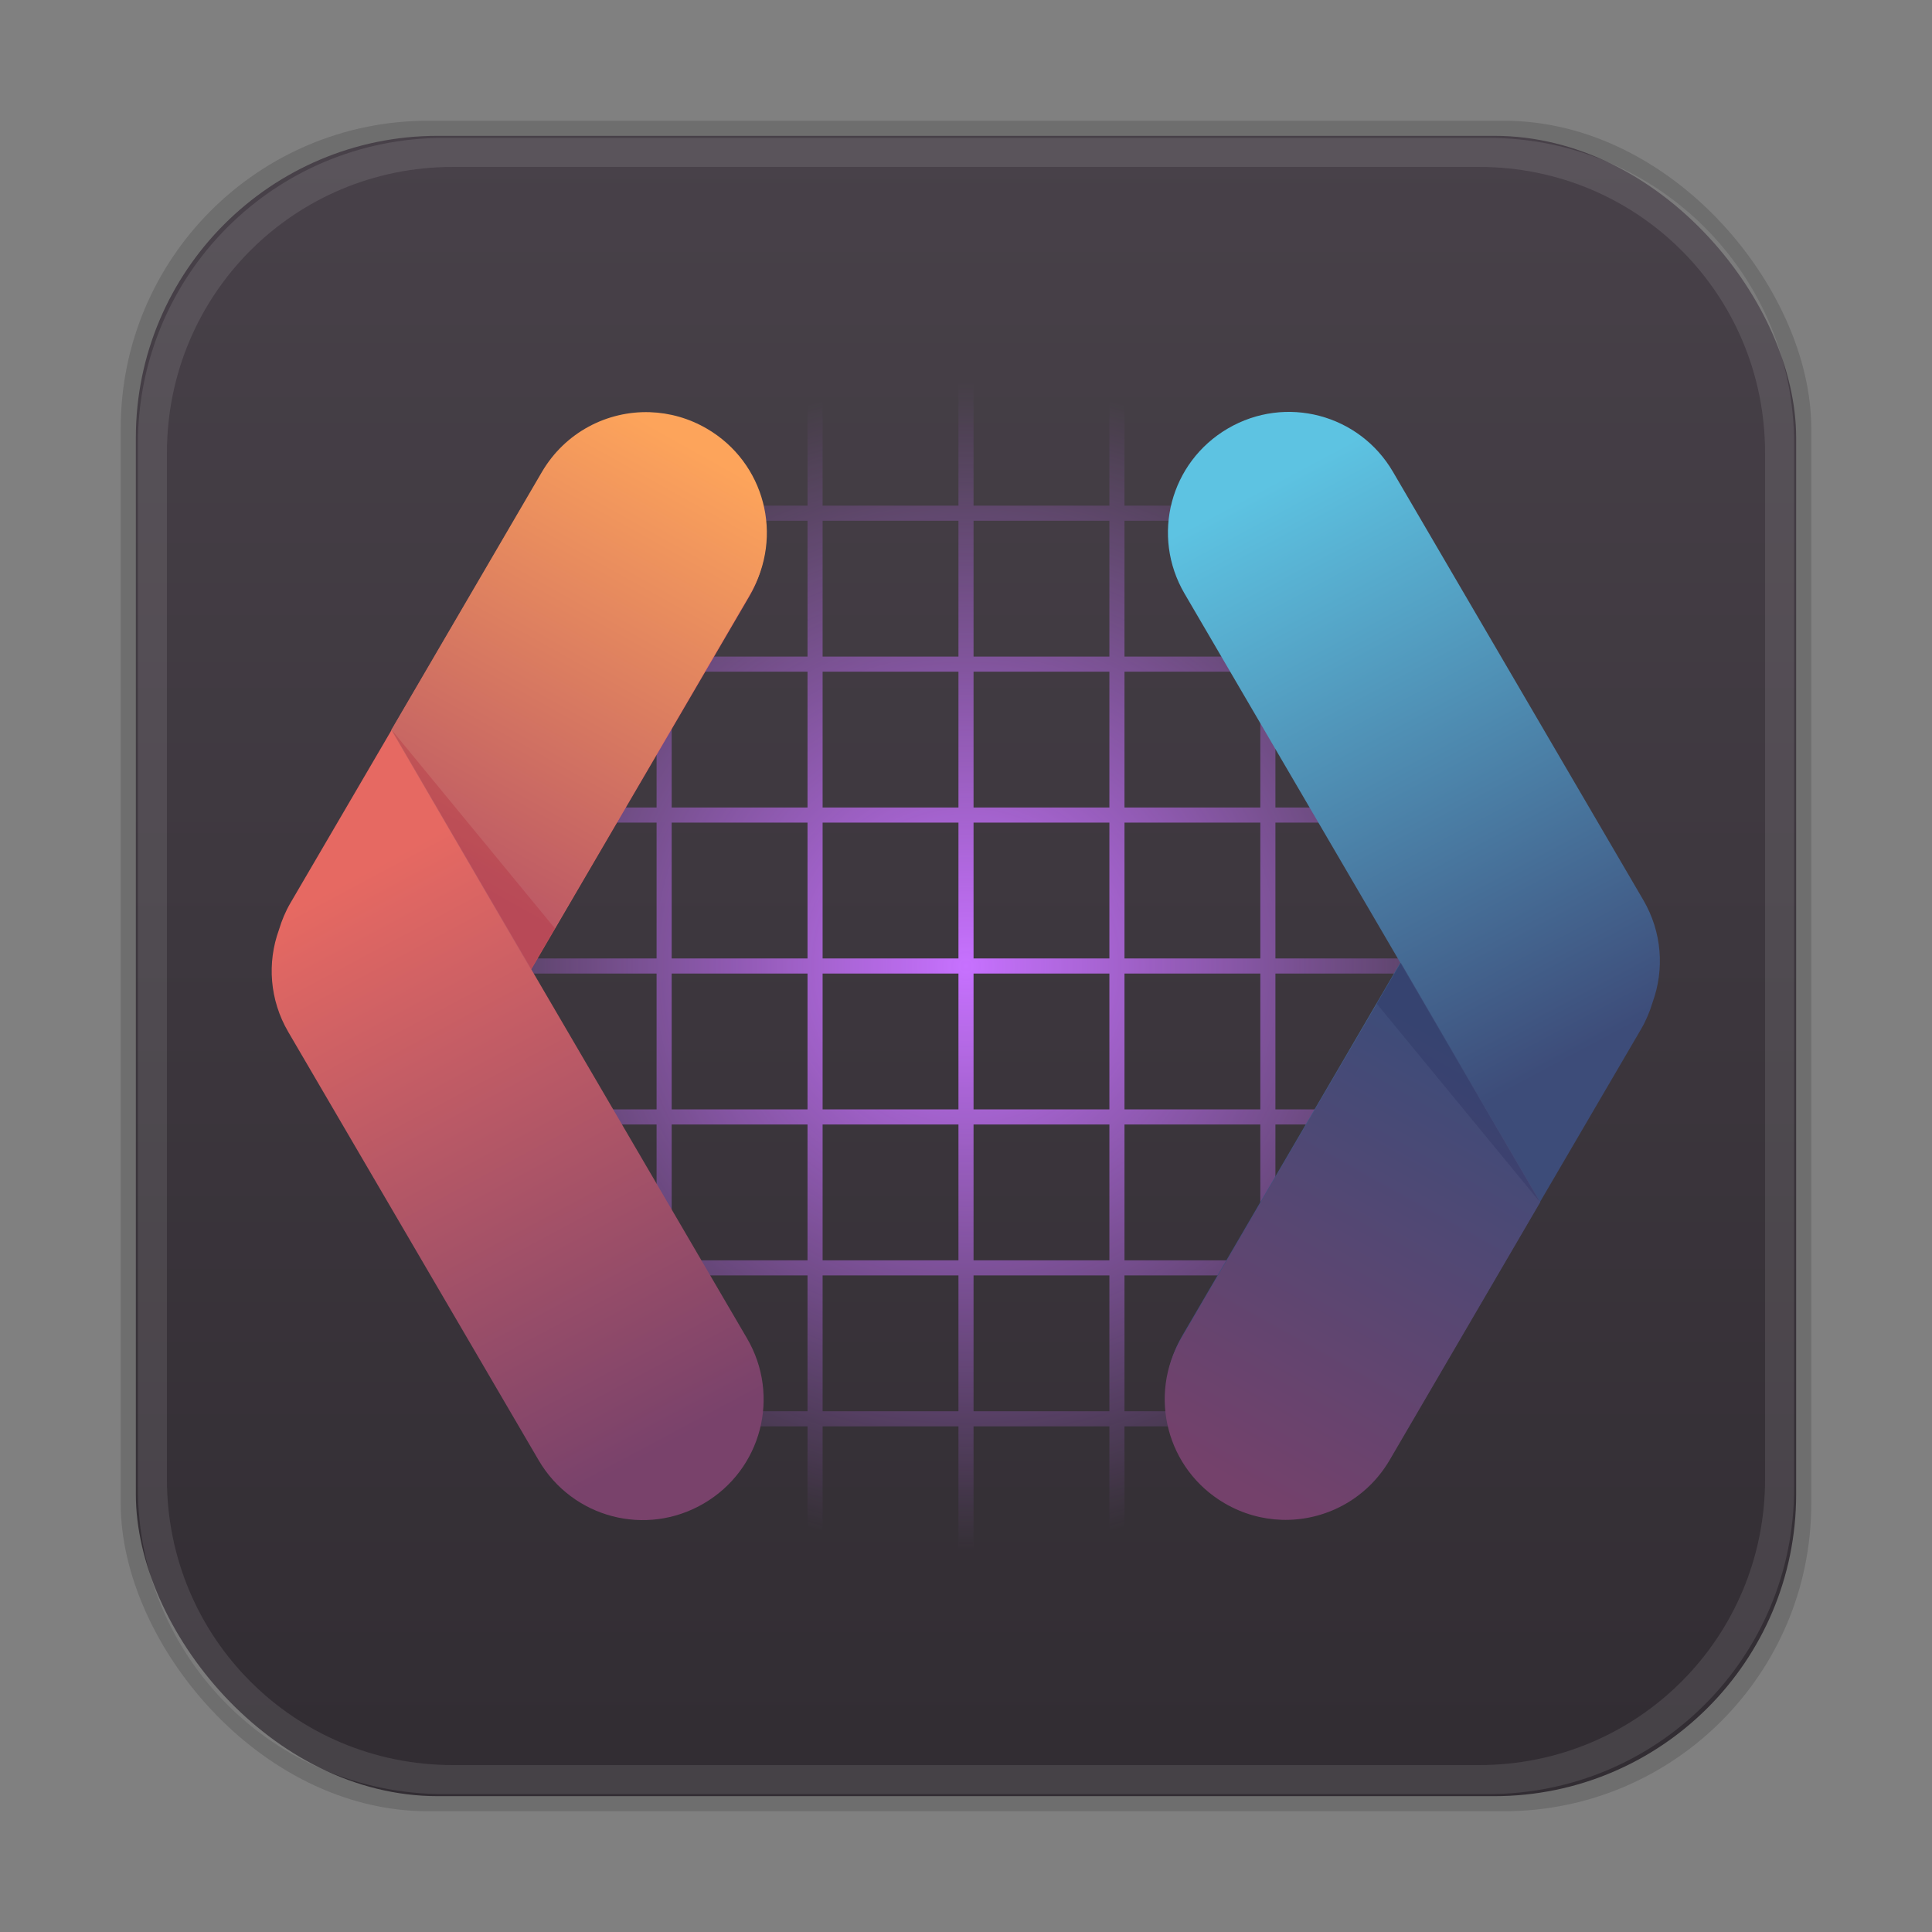 <?xml version="1.0" encoding="UTF-8" standalone="no"?>
<svg
   height="128"
   viewBox="0 0 128 128"
   width="128"
   version="1.1"
   id="svg86"
   sodipodi:docname="gedit.svg"
   inkscape:version="1.2.2 (b0a8486541, 2022-12-01)"
   xml:space="preserve"
   xmlns:inkscape="http://www.inkscape.org/namespaces/inkscape"
   xmlns:sodipodi="http://sodipodi.sourceforge.net/DTD/sodipodi-0.dtd"
   xmlns:xlink="http://www.w3.org/1999/xlink"
   xmlns="http://www.w3.org/2000/svg"
   xmlns:svg="http://www.w3.org/2000/svg"
   xmlns:rdf="http://www.w3.org/1999/02/22-rdf-syntax-ns#"
   xmlns:cc="http://creativecommons.org/ns#"
   xmlns:dc="http://purl.org/dc/elements/1.1/"
   xmlns:osb="http://www.openswatchbook.org/uri/2009/osb"><rect x="0" y="0" width="128" height="128" fill="#808080" stroke="none"/><sodipodi:namedview
     id="namedview88"
     pagecolor="#ffffff"
     bordercolor="#000000"
     borderopacity="0.25"
     inkscape:showpageshadow="2"
     inkscape:pageopacity="0.0"
     inkscape:pagecheckerboard="0"
     inkscape:deskcolor="#d1d1d1"
     showgrid="true"
     inkscape:zoom="7.5931296"
     inkscape:cx="53.535238"
     inkscape:cy="63.215041"
     inkscape:window-width="2400"
     inkscape:window-height="1281"
     inkscape:window-x="1920"
     inkscape:window-y="32"
     inkscape:window-maximized="1"
     inkscape:current-layer="svg86"><inkscape:grid
       type="xygrid"
       id="grid267" /></sodipodi:namedview><title
     id="title2">Template icons dark</title><defs
     id="defs28"><linearGradient
       inkscape:collect="always"
       id="linearGradient45531"><stop
         style="stop-color:#322d33;stop-opacity:1;"
         offset="0"
         id="stop45527" /><stop
         style="stop-color:#484149;stop-opacity:1;"
         offset="1"
         id="stop45529" /></linearGradient><linearGradient
       inkscape:collect="always"
       id="linearGradient41250"><stop
         style="stop-color:#74416b;stop-opacity:1;"
         offset="0"
         id="stop41246" /><stop
         style="stop-color:#3d4c79;stop-opacity:1;"
         offset="1"
         id="stop41248" /></linearGradient><linearGradient
       inkscape:collect="always"
       id="linearGradient40416"><stop
         style="stop-color:#3d4c79;stop-opacity:1;"
         offset="0"
         id="stop40412" /><stop
         style="stop-color:#5dc3e2;stop-opacity:1;"
         offset="1"
         id="stop40414" /></linearGradient><linearGradient
       inkscape:collect="always"
       id="linearGradient38664"><stop
         style="stop-color:#e66962;stop-opacity:1;"
         offset="0"
         id="stop38660" /><stop
         style="stop-color:#79426b;stop-opacity:1;"
         offset="1"
         id="stop38662" /></linearGradient><linearGradient
       inkscape:collect="always"
       id="linearGradient35277"><stop
         style="stop-color:#fda45b;stop-opacity:1;"
         offset="0"
         id="stop35273" /><stop
         style="stop-color:#bc5965;stop-opacity:1;"
         offset="1"
         id="stop35275" /></linearGradient><linearGradient
       inkscape:collect="always"
       id="linearGradient33547"><stop
         style="stop-color:#c771ff;stop-opacity:1;"
         offset="0"
         id="stop33543" /><stop
         style="stop-color:#c771ff;stop-opacity:0;"
         offset="0.703"
         id="stop33545" /></linearGradient><linearGradient
       id="a"><stop
         offset="0"
         stop-color="#4b587a"
         id="stop4" /><stop
         offset="1"
         stop-color="#7a6982"
         id="stop6" /></linearGradient><linearGradient
       id="c"><stop
         offset="0"
         stop-color="#3e4453"
         id="stop9"
         style="stop-color:#667fbb;stop-opacity:1;" /><stop
         offset="1"
         stop-color="#222630"
         id="stop11"
         style="stop-color:#5d8be3;stop-opacity:1;" /></linearGradient><linearGradient
       id="b"><stop
         offset="0"
         stop-color="#d4a8cf"
         id="stop14"
         style="stop-color:#ff28ba;stop-opacity:1;" /><stop
         offset="1"
         stop-color="#80c4e1"
         stop-opacity=".99"
         id="stop16"
         style="stop-color:#ff2727;stop-opacity:0.999;" /></linearGradient><linearGradient
       id="d"><stop
         offset="0"
         stop-color="#9a9a9a"
         stop-opacity=".973"
         id="stop19"
         style="stop-color:#323846;stop-opacity:1;" /><stop
         offset="1"
         stop-color="#f4f4f4"
         id="stop21"
         style="stop-color:#495162;stop-opacity:1;" /></linearGradient><linearGradient
       xlink:href="#b"
       id="e"
       x1="6.252"
       y1="5.731"
       x2="34.071"
       y2="5.692"
       gradientUnits="userSpaceOnUse"
       gradientTransform="matrix(2.704,0,0,2.705,6.094,-4.503)" /><linearGradient
       xlink:href="#c"
       id="f"
       gradientUnits="userSpaceOnUse"
       gradientTransform="matrix(2.417,0,0,2.673,133.76,90.782)"
       x1="-26.687"
       y1="-29.846"
       x2="-26.746"
       y2="10.031" /><linearGradient
       xlink:href="#d"
       id="g"
       gradientUnits="userSpaceOnUse"
       gradientTransform="matrix(4.454,0,0,4.454,-28.077,23.434)"
       x1="20.942"
       y1="20.603"
       x2="20.942"
       y2="-3.389" /><linearGradient
       xlink:href="#a"
       id="h"
       gradientUnits="userSpaceOnUse"
       gradientTransform="matrix(.922 0 0 .922 14.613 13.752)"
       x1="191.407"
       y1="201.023"
       x2="181.641"
       y2="174.894" /><linearGradient
       inkscape:collect="always"
       xlink:href="#linearGradient35277"
       id="linearGradient27765"
       gradientUnits="userSpaceOnUse"
       gradientTransform="translate(101.84,-62.423)"
       x1="-46.782"
       y1="60.266"
       x2="-46.173"
       y2="27.841" /><linearGradient
       gradientTransform="matrix(1.334,0,0,1.337,58.573,55.577)"
       xlink:href="#h-9"
       id="t"
       gradientUnits="userSpaceOnUse"
       x1="188"
       y1="173.5"
       x2="189"
       y2="173.5" /><linearGradient
       id="h-9"
       osb:paint="solid"><stop
         offset="0"
         stop-opacity=".084"
         id="stop44" /></linearGradient><radialGradient
       inkscape:collect="always"
       xlink:href="#linearGradient33547"
       id="radialGradient33549"
       cx="64"
       cy="64"
       fx="64"
       fy="64"
       r="55"
       gradientUnits="userSpaceOnUse" /><linearGradient
       inkscape:collect="always"
       xlink:href="#linearGradient38664"
       id="linearGradient33695"
       gradientUnits="userSpaceOnUse"
       gradientTransform="matrix(0.863,0.505,0.505,-0.863,56.325,105.48)"
       x1="-51.701"
       y1="24.868"
       x2="-15.081"
       y2="2.373" /><linearGradient
       inkscape:collect="always"
       xlink:href="#linearGradient40416"
       id="linearGradient39787"
       gradientUnits="userSpaceOnUse"
       gradientTransform="matrix(0.863,0.505,0.505,-0.863,56.325,105.48)"
       x1="-51.701"
       y1="24.868"
       x2="-15.081"
       y2="2.373" /><linearGradient
       inkscape:collect="always"
       xlink:href="#linearGradient41250"
       id="linearGradient39789"
       gradientUnits="userSpaceOnUse"
       gradientTransform="translate(101.84,-62.423)"
       x1="-46.782"
       y1="60.266"
       x2="-46.173"
       y2="27.841" /><linearGradient
       inkscape:collect="always"
       xlink:href="#linearGradient45531"
       id="linearGradient45533"
       x1="67.025"
       y1="115.365"
       x2="67.025"
       y2="9.499"
       gradientUnits="userSpaceOnUse" /></defs><rect
     style="fill:#000000;fill-opacity:0.142;fill-rule:evenodd;stroke-width:1.018;-inkscape-stroke:none;paint-order:fill markers stroke;stop-color:#000000"
     id="rect33551"
     width="112"
     height="112"
     x="8"
     y="8"
     ry="20.364" /><rect
     style="fill:url(#linearGradient45533);fill-opacity:1;fill-rule:evenodd;-inkscape-stroke:none;paint-order:fill markers stroke;stop-color:#000000"
     id="rect5950"
     width="110"
     height="110"
     x="9"
     y="9"
     ry="20" /><path
     id="rect33475"
     style="fill:url(#radialGradient33549);fill-opacity:1;fill-rule:evenodd;-inkscape-stroke:none;paint-order:fill markers stroke;stop-color:#000000"
     d="M 23.5 9 L 23.5 23.5 L 9 23.5 L 9 24.5 L 23.5 24.5 L 23.5 33.5 L 9 33.5 L 9 34.5 L 23.5 34.5 L 23.5 43.5 L 9 43.5 L 9 44.5 L 23.5 44.5 L 23.5 53.5 L 9 53.5 L 9 54.5 L 23.5 54.5 L 23.5 63.5 L 9 63.5 L 9 64.5 L 23.5 64.5 L 23.5 73.5 L 9 73.5 L 9 74.5 L 23.5 74.5 L 23.5 83.5 L 9 83.5 L 9 84.5 L 23.5 84.5 L 23.5 93.5 L 9 93.5 L 9 94.5 L 23.5 94.5 L 23.5 103.5 L 9 103.5 L 9 104.5 L 23.5 104.5 L 23.5 119 L 24.5 119 L 24.5 104.5 L 33.5 104.5 L 33.5 119 L 34.5 119 L 34.5 104.5 L 43.5 104.5 L 43.5 119 L 44.5 119 L 44.5 104.5 L 53.5 104.5 L 53.5 119 L 54.5 119 L 54.5 104.5 L 63.5 104.5 L 63.5 119 L 64.5 119 L 64.5 104.5 L 73.5 104.5 L 73.5 119 L 74.5 119 L 74.5 104.5 L 83.5 104.5 L 83.5 119 L 84.5 119 L 84.5 104.5 L 93.5 104.5 L 93.5 119 L 94.5 119 L 94.5 104.5 L 103.5 104.5 L 103.5 119 L 104.5 119 L 104.5 104.5 L 119 104.5 L 119 103.5 L 104.5 103.5 L 104.5 94.5 L 119 94.5 L 119 93.5 L 104.5 93.5 L 104.5 84.5 L 119 84.5 L 119 83.5 L 104.5 83.5 L 104.5 74.5 L 119 74.5 L 119 73.5 L 104.5 73.5 L 104.5 64.5 L 119 64.5 L 119 63.5 L 104.5 63.5 L 104.5 54.5 L 119 54.5 L 119 53.5 L 104.5 53.5 L 104.5 44.5 L 119 44.5 L 119 43.5 L 104.5 43.5 L 104.5 34.5 L 119 34.5 L 119 33.5 L 104.5 33.5 L 104.5 24.5 L 119 24.5 L 119 23.5 L 104.5 23.5 L 104.5 9 L 103.5 9 L 103.5 23.5 L 94.5 23.5 L 94.5 9 L 93.5 9 L 93.5 23.5 L 84.5 23.5 L 84.5 9 L 83.5 9 L 83.5 23.5 L 74.5 23.5 L 74.5 9 L 73.5 9 L 73.5 23.5 L 64.5 23.5 L 64.5 9 L 63.5 9 L 63.5 23.5 L 54.5 23.5 L 54.5 9 L 53.5 9 L 53.5 23.5 L 44.5 23.5 L 44.5 9 L 43.5 9 L 43.5 23.5 L 34.5 23.5 L 34.5 9 L 33.5 9 L 33.5 23.5 L 24.5 23.5 L 24.5 9 L 23.5 9 z M 24.5 24.5 L 33.5 24.5 L 33.5 33.5 L 24.5 33.5 L 24.5 24.5 z M 34.5 24.5 L 43.5 24.5 L 43.5 33.5 L 34.5 33.5 L 34.5 24.5 z M 44.5 24.5 L 53.5 24.5 L 53.5 33.5 L 44.5 33.5 L 44.5 24.5 z M 54.5 24.5 L 63.5 24.5 L 63.5 33.5 L 54.5 33.5 L 54.5 24.5 z M 64.5 24.5 L 73.5 24.5 L 73.5 33.5 L 64.5 33.5 L 64.5 24.5 z M 74.5 24.5 L 83.5 24.5 L 83.5 33.5 L 74.5 33.5 L 74.5 24.5 z M 84.5 24.5 L 93.5 24.5 L 93.5 33.5 L 84.5 33.5 L 84.5 24.5 z M 94.5 24.5 L 103.5 24.5 L 103.5 33.5 L 94.5 33.5 L 94.5 24.5 z M 24.5 34.5 L 33.5 34.5 L 33.5 43.5 L 24.5 43.5 L 24.5 34.5 z M 34.5 34.5 L 43.5 34.5 L 43.5 43.5 L 34.5 43.5 L 34.5 34.5 z M 44.5 34.5 L 53.5 34.5 L 53.5 43.5 L 44.5 43.5 L 44.5 34.5 z M 54.5 34.5 L 63.5 34.5 L 63.5 43.5 L 54.5 43.5 L 54.5 34.5 z M 64.5 34.5 L 73.5 34.5 L 73.5 43.5 L 64.5 43.5 L 64.5 34.5 z M 74.5 34.5 L 83.5 34.5 L 83.5 43.5 L 74.5 43.5 L 74.5 34.5 z M 84.5 34.5 L 93.5 34.5 L 93.5 43.5 L 84.5 43.5 L 84.5 34.5 z M 94.5 34.5 L 103.5 34.5 L 103.5 43.5 L 94.5 43.5 L 94.5 34.5 z M 24.5 44.5 L 33.5 44.5 L 33.5 53.5 L 24.5 53.5 L 24.5 44.5 z M 34.5 44.5 L 43.5 44.5 L 43.5 53.5 L 34.5 53.5 L 34.5 44.5 z M 44.5 44.5 L 53.5 44.5 L 53.5 53.5 L 44.5 53.5 L 44.5 44.5 z M 54.5 44.5 L 63.5 44.5 L 63.5 53.5 L 54.5 53.5 L 54.5 44.5 z M 64.5 44.5 L 73.5 44.5 L 73.5 53.5 L 64.5 53.5 L 64.5 44.5 z M 74.5 44.5 L 83.5 44.5 L 83.5 53.5 L 74.5 53.5 L 74.5 44.5 z M 84.5 44.5 L 93.5 44.5 L 93.5 53.5 L 84.5 53.5 L 84.5 44.5 z M 94.5 44.5 L 103.5 44.5 L 103.5 53.5 L 94.5 53.5 L 94.5 44.5 z M 24.5 54.5 L 33.5 54.5 L 33.5 63.5 L 24.5 63.5 L 24.5 54.5 z M 34.5 54.5 L 43.5 54.5 L 43.5 63.5 L 34.5 63.5 L 34.5 54.5 z M 44.5 54.5 L 53.5 54.5 L 53.5 63.5 L 44.5 63.5 L 44.5 54.5 z M 54.5 54.5 L 63.5 54.5 L 63.5 63.5 L 54.5 63.5 L 54.5 54.5 z M 64.5 54.5 L 73.5 54.5 L 73.5 63.5 L 64.5 63.5 L 64.5 54.5 z M 74.5 54.5 L 83.5 54.5 L 83.5 63.5 L 74.5 63.5 L 74.5 54.5 z M 84.5 54.5 L 93.5 54.5 L 93.5 63.5 L 84.5 63.5 L 84.5 54.5 z M 94.5 54.5 L 103.5 54.5 L 103.5 63.5 L 94.5 63.5 L 94.5 54.5 z M 24.5 64.5 L 33.5 64.5 L 33.5 73.5 L 24.5 73.5 L 24.5 64.5 z M 34.5 64.5 L 43.5 64.5 L 43.5 73.5 L 34.5 73.5 L 34.5 64.5 z M 44.5 64.5 L 53.5 64.5 L 53.5 73.5 L 44.5 73.5 L 44.5 64.5 z M 54.5 64.5 L 63.5 64.5 L 63.5 73.5 L 54.5 73.5 L 54.5 64.5 z M 64.5 64.5 L 73.5 64.5 L 73.5 73.5 L 64.5 73.5 L 64.5 64.5 z M 74.5 64.5 L 83.5 64.5 L 83.5 73.5 L 74.5 73.5 L 74.5 64.5 z M 84.5 64.5 L 93.5 64.5 L 93.5 73.5 L 84.5 73.5 L 84.5 64.5 z M 94.5 64.5 L 103.5 64.5 L 103.5 73.5 L 94.5 73.5 L 94.5 64.5 z M 24.5 74.5 L 33.5 74.5 L 33.5 83.5 L 24.5 83.5 L 24.5 74.5 z M 34.5 74.5 L 43.5 74.5 L 43.5 83.5 L 34.5 83.5 L 34.5 74.5 z M 44.5 74.5 L 53.5 74.5 L 53.5 83.5 L 44.5 83.5 L 44.5 74.5 z M 54.5 74.5 L 63.5 74.5 L 63.5 83.5 L 54.5 83.5 L 54.5 74.5 z M 64.5 74.5 L 73.5 74.5 L 73.5 83.5 L 64.5 83.5 L 64.5 74.5 z M 74.5 74.5 L 83.5 74.5 L 83.5 83.5 L 74.5 83.5 L 74.5 74.5 z M 84.5 74.5 L 93.5 74.5 L 93.5 83.5 L 84.5 83.5 L 84.5 74.5 z M 94.5 74.5 L 103.5 74.5 L 103.5 83.5 L 94.5 83.5 L 94.5 74.5 z M 24.5 84.5 L 33.5 84.5 L 33.5 93.5 L 24.5 93.5 L 24.5 84.5 z M 34.5 84.5 L 43.5 84.5 L 43.5 93.5 L 34.5 93.5 L 34.5 84.5 z M 44.5 84.5 L 53.5 84.5 L 53.5 93.5 L 44.5 93.5 L 44.5 84.5 z M 54.5 84.5 L 63.5 84.5 L 63.5 93.5 L 54.5 93.5 L 54.5 84.5 z M 64.5 84.5 L 73.5 84.5 L 73.5 93.5 L 64.5 93.5 L 64.5 84.5 z M 74.5 84.5 L 83.5 84.5 L 83.5 93.5 L 74.5 93.5 L 74.5 84.5 z M 84.5 84.5 L 93.5 84.5 L 93.5 93.5 L 84.5 93.5 L 84.5 84.5 z M 94.5 84.5 L 103.5 84.5 L 103.5 93.5 L 94.5 93.5 L 94.5 84.5 z M 24.5 94.5 L 33.5 94.5 L 33.5 103.5 L 24.5 103.5 L 24.5 94.5 z M 34.5 94.5 L 43.5 94.5 L 43.5 103.5 L 34.5 103.5 L 34.5 94.5 z M 44.5 94.5 L 53.5 94.5 L 53.5 103.5 L 44.5 103.5 L 44.5 94.5 z M 54.5 94.5 L 63.5 94.5 L 63.5 103.5 L 54.5 103.5 L 54.5 94.5 z M 64.5 94.5 L 73.5 94.5 L 73.5 103.5 L 64.5 103.5 L 64.5 94.5 z M 74.5 94.5 L 83.5 94.5 L 83.5 103.5 L 74.5 103.5 L 74.5 94.5 z M 84.5 94.5 L 93.5 94.5 L 93.5 103.5 L 84.5 103.5 L 84.5 94.5 z M 94.5 94.5 L 103.5 94.5 L 103.5 103.5 L 94.5 103.5 L 94.5 94.5 z " /><g
     id="g39777"
     transform="translate(-0.43,6.5618876e-5)"><path
       id="path33693"
       style="display:inline;fill:url(#linearGradient33695);fill-rule:evenodd;paint-order:fill markers stroke;stop-color:#000000"
       d="m 43.418,27.486 c -2.834,-0.092 -5.621,1.335 -7.158,3.965 L 19.674,59.822 c -0.33,0.564 -0.574,1.154 -0.754,1.752 -0.004,0.012 -0.008,0.025 -0.012,0.037 -0.779,2.152 -0.629,4.621 0.621,6.76 l 16.586,28.371 c 2.236,3.825 7.115,5.105 10.939,2.869 3.825,-2.236 5.105,-7.115 2.869,-10.939 L 35.629,64.219 50.066,39.521 c 2.236,-3.825 0.957,-8.704 -2.867,-10.939 -1.195,-0.699 -2.493,-1.054 -3.781,-1.096 z" /><path
       id="rect27759"
       style="fill:url(#linearGradient27765);fill-rule:evenodd;paint-order:fill markers stroke;stop-color:#000000"
       d="m 51.335,-1.604 c -2.493,-1.351 -4.179,-3.99 -4.179,-7.036 l 0.019,-19.794 15.987,-9.017 -0.013,28.812 c 0,4.43 -3.566,7.997 -7.996,7.997 -1.384,0 -2.684,-0.348 -3.817,-0.962 z"
       transform="matrix(0.863,0.505,0.505,-0.863,0,0)"
       sodipodi:nodetypes="sccccsss" /><path
       id="rect33750"
       style="fill:#ae2033;fill-opacity:0.266;fill-rule:evenodd;paint-order:fill markers stroke;stop-color:#000000"
       d="M 26.378,48.358 37.202,61.518 35.633,64.216 Z"
       sodipodi:nodetypes="cccc" /></g><g
     id="g39785"
     transform="rotate(180,64.201,64)"><path
       id="path39779"
       style="display:inline;fill:url(#linearGradient39787);fill-rule:evenodd;paint-order:fill markers stroke;stop-color:#000000"
       d="m 43.418,27.486 c -2.834,-0.092 -5.621,1.335 -7.158,3.965 L 19.674,59.822 c -0.33,0.564 -0.574,1.154 -0.754,1.752 -0.004,0.012 -0.008,0.025 -0.012,0.037 -0.779,2.152 -0.629,4.621 0.621,6.76 l 16.586,28.371 c 2.236,3.825 7.115,5.105 10.939,2.869 3.825,-2.236 5.105,-7.115 2.869,-10.939 L 35.629,64.219 50.066,39.521 c 2.236,-3.825 0.957,-8.704 -2.867,-10.939 -1.195,-0.699 -2.493,-1.054 -3.781,-1.096 z" /><path
       id="path39781"
       style="fill:url(#linearGradient39789);fill-rule:evenodd;paint-order:fill markers stroke;stop-color:#000000"
       d="m 51.335,-1.604 c -2.493,-1.351 -4.179,-3.99 -4.179,-7.036 l 0.019,-19.794 15.987,-9.017 -0.013,28.812 c 0,4.43 -3.566,7.997 -7.996,7.997 -1.384,0 -2.684,-0.348 -3.817,-0.962 z"
       transform="matrix(0.863,0.505,0.505,-0.863,0,0)"
       sodipodi:nodetypes="sccccsss" /><path
       id="path39783"
       style="fill:#1c2253;fill-opacity:0.214;fill-rule:evenodd;paint-order:fill markers stroke;stop-color:#000000"
       d="M 26.378,48.358 37.202,61.518 35.633,64.216 Z"
       sodipodi:nodetypes="cccc" /></g><path
     style="color:#000000;fill:#ffffff;fill-opacity:0.101;fill-rule:evenodd;stroke-width:0.989;-inkscape-stroke:none;paint-order:fill markers stroke"
     d="m 29.401,9.136 c -11.218,0 -20.265,9.047 -20.265,20.265 v 69.198 c 0,11.218 9.047,20.265 20.265,20.265 h 69.198 c 11.218,0 20.265,-9.047 20.265,-20.265 v -69.198 c 0,-11.218 -9.047,-20.265 -20.265,-20.265 z m 0.601,1.924 h 67.996 c 10.502,0 18.942,8.44 18.942,18.942 v 67.996 c 0,10.502 -8.44,18.942 -18.942,18.942 H 30.002 c -10.502,0 -18.942,-8.44 -18.942,-18.942 V 30.002 c 0,-10.502 8.44,-18.942 18.942,-18.942 z"
     id="rect45595"
     sodipodi:nodetypes="ssssssssssssssssss" /></svg>
